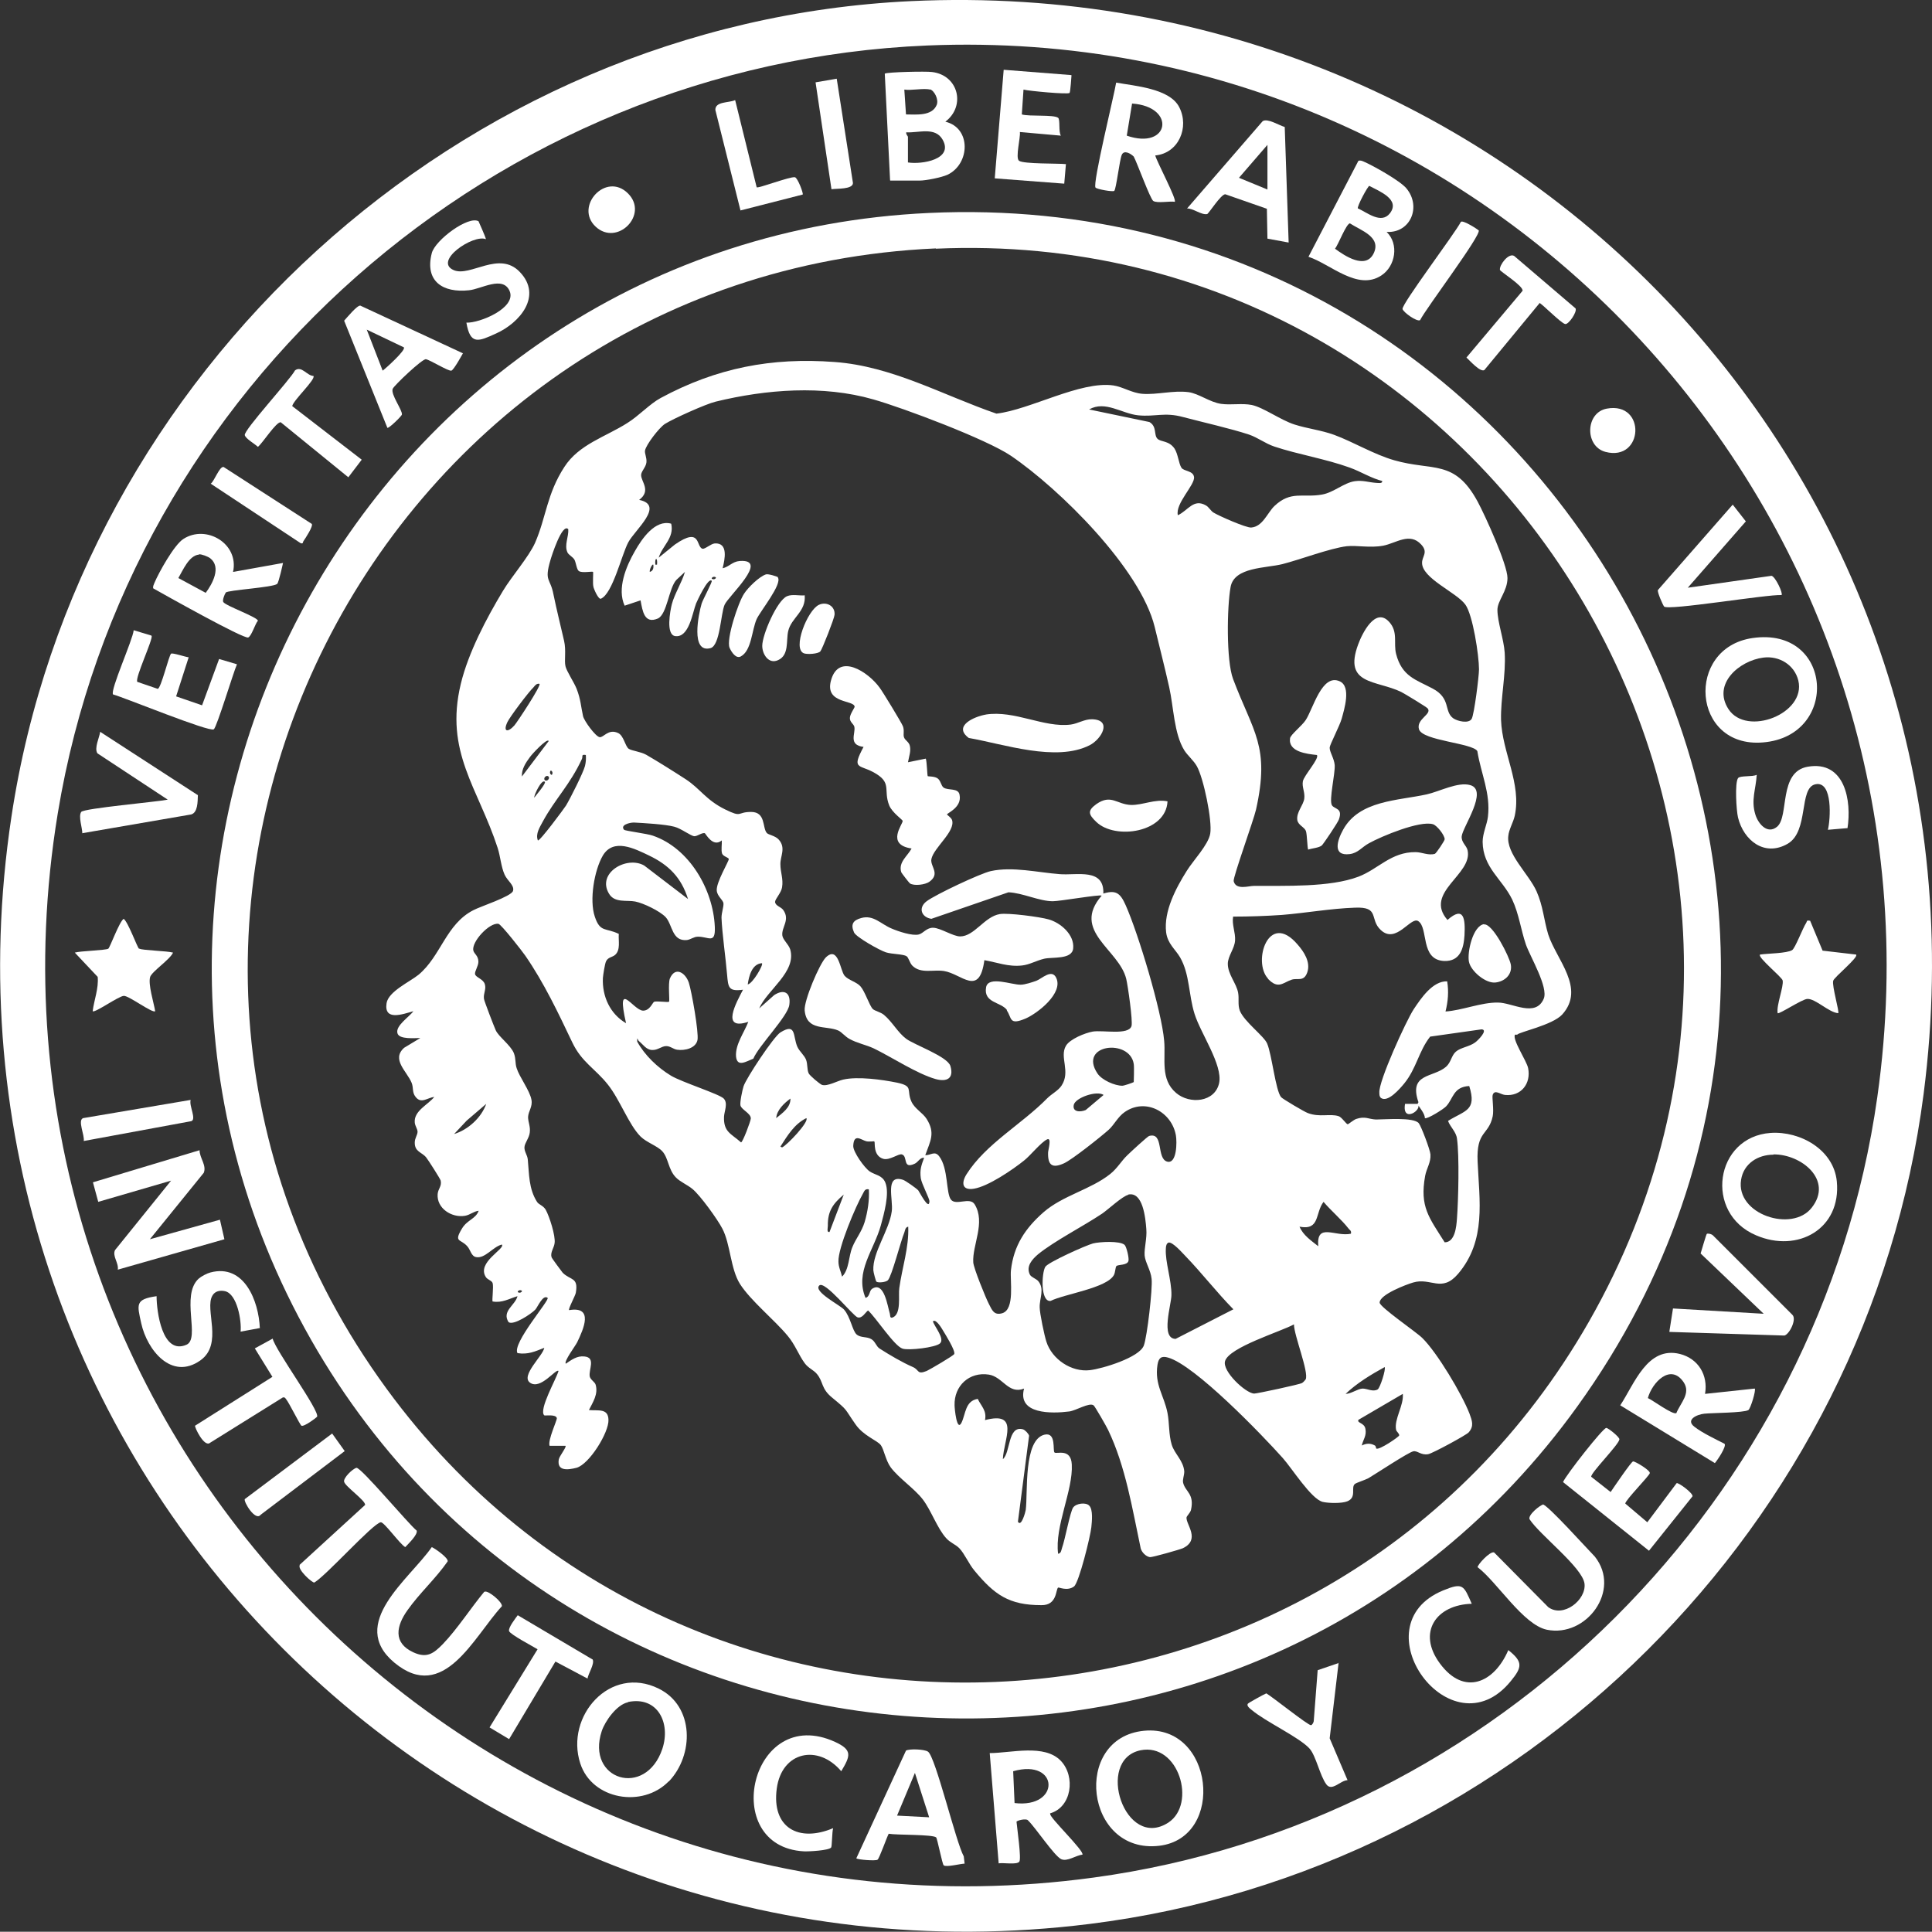 <?xml version="1.0" encoding="UTF-8"?>
<svg id="Layer_2" data-name="Layer 2" xmlns="http://www.w3.org/2000/svg" viewBox="0 0 69.22 69.21">
  <rect x="0" y="0" width="69.22" height="69.21" fill="#333333" stroke="none"/>
  <defs>
    <style>
      .cls-1 {
        fill: #fff;
      }
    </style>
  </defs>
  <g id="Layer_2-2" data-name="Layer 2">
    <g>
      <path class="cls-1" d="M32.64.04c21.79-1.02,39.09,17.4,36.28,39.15-1.99,15.42-14.44,27.81-29.87,29.74C16.1,71.8-3.05,52.14.41,29.26,2.81,13.34,16.48.8,32.64.04ZM33.22,1.63C17.73,2.28,4.59,13.86,2.07,29.14c-3.62,22.01,15.04,41.14,37.11,38.13,14.42-1.96,26.04-13.56,28.08-27.96C70.16,18.89,53.83.77,33.22,1.63Z"/>
      <path class="cls-1" d="M33.28,7.63c22.52-1.05,36.47,24.38,23.24,42.75-11.44,15.9-35.67,14.63-45.37-2.37C1.19,30.51,13.24,8.56,33.28,7.63ZM33.53,8.9C13.12,9.81,1.71,33.16,13.86,49.77c10.99,15.02,33.85,13.71,43.07-2.42,10.01-17.52-3.33-39.34-23.4-38.44Z"/>
      <path class="cls-1" d="M7.15,41.21c0,.28.26.54.15.81l-1.93,2.38,2.51-.7.16.7-3.82,1.09c.04-.24-.2-.48-.1-.7l2.01-2.49-2.61.76-.19-.7,3.82-1.15Z"/>
      <path class="cls-1" d="M23.96,63.82c-.94.97-2.75.66-3.17-.64-.55-1.69,1.07-3.54,2.81-2.68,1.28.63,1.27,2.38.36,3.33ZM22.5,60.99c-.4.08-.82.67-.94,1.03-.58,1.75,1.57,2.42,2.17.64.31-.93-.17-1.9-1.23-1.68Z"/>
      <path class="cls-1" d="M40.99,62.01c2.5-.24,2.93,3.83.55,4.12-2.67.32-3.14-3.87-.55-4.12ZM40.86,62.71c-1.63.34-.56,3.6,1,2.59,1.02-.67.37-2.87-1-2.59Z"/>
      <path class="cls-1" d="M63.44,40.59c1.06-.07,2.26.6,2.37,1.74.16,1.7-1.4,2.57-2.89,1.93-1.88-.79-1.48-3.53.52-3.67ZM63.54,41.37c-.56,0-1.07.32-1.16.9-.2,1.24,1.83,1.9,2.53,1,.78-.99-.37-1.92-1.37-1.91Z"/>
      <path class="cls-1" d="M61.09,49.94l1.78-.19c.05.06-.15.72-.23.77-.16.1-1.29.1-1.58.13-.27.03-.68.22-.35.47.28.22.75.44,1.08.61.07.1-.26.59-.35.69l-3.39-2.07c.51-.77.97-2.13,2.14-1.84.66.17,1.01.76.9,1.42ZM60.06,50.63c.15-.37.53-.71.26-1.11-.47-.69-1.13.02-1.28.57.18.08.89.61,1.02.54Z"/>
      <path class="cls-1" d="M49.68,8.31c.45.43.32,1.23-.19,1.56-.85.56-1.82-.41-2.61-.67l1.79-3.44c.07-.02.12,0,.19.03.33.14,1.31.69,1.53.96.54.65.15,1.6-.7,1.56ZM48.66,7.47c.33.15.83.57,1.14.17.38-.5-.39-.79-.74-.98-.05,0-.45.74-.41.81ZM48.37,8c-.14.01-.42.77-.54.91.35.26,1.09.75,1.38.18.3-.6-.45-.83-.85-1.09Z"/>
      <path class="cls-1" d="M37.63,64.99c-.07.09,1.24,1.34,1.15,1.46-.23.02-.54.26-.76.16-.25-.12-.92-1.13-1.18-1.38-.06-.1-.42,0-.42.04.02.23.18,1.33.1,1.43-.09.12-.57.03-.74.06l-.32-3.95c.76,0,1.96-.34,2.55.28.53.56.39,1.66-.39,1.88ZM36.35,64.6c1.66.2,1.6-1.61-.05-1.14l.05,1.14Z"/>
      <path class="cls-1" d="M31.89,6.46l-.19-3.82c.07-.06,1.49-.09,1.69-.06.95.11,1.22,1.22.48,1.78.93.22.89,1.51.08,1.9-.22.1-.78.21-1,.21h-1.05ZM33.32,3.21c-.22-.06-.67.04-.92,0l.06.89c.36,0,.93.07,1.1-.34.08-.19-.08-.51-.24-.56ZM32.53,5.82c.5.08,1.65-.11,1.24-.82-.27-.47-.87-.23-1.3-.26-.02.07.06.14.06.16v.92Z"/>
      <path class="cls-1" d="M62.79,22.86c2.89-.42,3.13,3.52.37,3.74-2.55.21-2.79-3.39-.37-3.74ZM63.18,23.56c-.87.11-1.84.95-1.25,1.85.65.99,2.79.16,2.5-1.03-.14-.56-.68-.89-1.25-.82Z"/>
      <path class="cls-1" d="M8.36,20.49l1.78-.32s-.15.7-.21.75c-.15.13-1.77.22-1.84.31-.04.05-.13.28-.09.34.09.14,1.23.54,1.24.67-.1.11-.23.56-.35.6-.18.05-3.01-1.54-3.4-1.76-.02-.07.02-.13.04-.19.16-.38.71-1.37,1.04-1.58.82-.53,2,.17,1.78,1.18ZM7.13,19.87c-.36.03-.58.57-.74.84l.98.53c.24-.32.57-.92.16-1.24-.08-.06-.31-.15-.4-.14Z"/>
      <path class="cls-1" d="M41.39,5.57c.06.23.78,1.58.7,1.66-.18-.03-.63.06-.77-.03-.11-.07-.58-1.37-.7-1.59-.11-.11-.35-.25-.43-.06s-.2,1.24-.27,1.29c-.06.04-.62-.06-.67-.12-.11-.15.67-3.32.74-3.76.67.12,1.92.21,2.26.88.37.72-.02,1.65-.86,1.73ZM40.37,4.86c1.53.53,1.79-1.04.19-1.15l-.19,1.15Z"/>
      <path class="cls-1" d="M55.27,53.9c.15-.02,1.64,1.64,1.87,1.87.96,1.21-.31,2.91-1.72,2.62-.85-.18-1.78-1.71-2.48-2.24-.01-.08.44-.58.59-.53l1.94,1.96c.54.4,1.37-.26,1.3-.84s-1.61-1.75-1.97-2.31c-.06-.16.39-.51.48-.52Z"/>
      <path class="cls-1" d="M17.36,57.03c.12-.07.66.38.62.52-1,1.08-2.08,3.49-3.85,2.02-1.68-1.4.54-2.99,1.34-4.14.12.05.6.39.57.51-.43.62-1.01,1.14-1.44,1.75-.4.56-.53,1.17.21,1.51.48.22.72.05,1.06-.3.51-.53,1-1.29,1.48-1.87Z"/>
      <path class="cls-1" d="M34.57,66.77c-.15,0-.67.14-.76.06-.05-.04-.23-.97-.27-1-.13-.11-1.42-.08-1.7-.13-.07.13-.34.9-.4.93-.07.05-.71,0-.76-.05l1.78-3.86c.12-.07.67-.05.79.04.27.19,1,3.25,1.28,3.75l.03.26ZM33.29,65.11l-.51-1.59-.64,1.53,1.15.06Z"/>
      <path class="cls-1" d="M57.71,53.45c.09-.13.73-1.08.8-1.09s.62.32.6.42c-.03.11-.88.97-.88,1.09l.79.67,1.05-1.4c.05-.04.59.35.57.47l-1.56,1.95-3.08-2.46c.12-.27,1.43-1.94,1.55-1.94.07,0,.48.33.47.41-.02.19-1.04,1.21-1.01,1.34l.7.55Z"/>
      <path class="cls-1" d="M16.59,12.65s-.33.61-.42.63c-.12.02-.75-.38-.91-.41-.13-.02-1.14.94-1.19,1.06-.08.2.35.76.33.92,0,.05-.45.49-.52.48l-1.55-3.84c.1-.11.47-.56.58-.54l3.68,1.71ZM14.48,12.45l-1.34-.64.57,1.47c.12-.09.83-.73.76-.83Z"/>
      <path class="cls-1" d="M46.03,4.56l.14,4.13-.76-.14-.02-1.07-1.49-.52c-.16,0-.59.69-.65.71-.21.04-.5-.21-.72-.2l2.71-3.13c.18-.11.58.15.79.21ZM45.41,6.78v-1.59l-1.02,1.18,1.02.42Z"/>
      <path class="cls-1" d="M5.43,22.78c.07.1-.61,1.53-.51,1.65l.73.25c.12-.01.4-1.2.48-1.26.05-.04.52.12.63.13l-.45,1.4.93.32.61-1.66.64.19c-.13.29-.72,2.25-.83,2.33-.16.11-3.18-1.13-3.61-1.25-.11-.15.71-1.96.74-2.3l.63.19Z"/>
      <path class="cls-1" d="M38.39,2.7s-.04.61-.07.63c-.06.06-1.46-.07-1.65-.12l-.06.89c.27.08,1.14,0,1.3.12.08.06.01.51.1.64l-1.47-.13c.03.19-.17.93-.03,1.03.16.12,1.4.09,1.68.12l-.06.7-2.49-.19.32-3.89,2.42.19Z"/>
      <path class="cls-1" d="M59.81,47.71l.13-.83,3.25.19-2.26-2.16c.03-.1.2-.68.22-.7.03-.03.18,0,.23.06l2.84,2.84c.16.16-.11.7-.29.74l-4.11-.13Z"/>
      <path class="cls-1" d="M9.32,47.58l-.7.13c.04-.38-.12-1.35-.56-1.45-.18-.04-.36,0-.45.16-.29.49.4,1.73-.43,2.32-1.03.73-1.91-.37-2.12-1.33-.15-.68-.22-.86.55-.97,0,.54.2,2.12,1.07,1.74.51-.22-.22-1.77.44-2.37.09-.08.3-.19.42-.22,1.21-.32,1.73,1.02,1.77,2Z"/>
      <path class="cls-1" d="M17.15,7.94s.24.53.26.63c-.45-.19-1.9.79-1.15,1.11.59.25,1.62-.71,2.36.06.83.86,0,1.83-.85,2.21-.62.28-.92.43-1.06-.39.48.02,1.8-.53,1.55-1.13-.24-.57-1.02-.07-1.46-.03-.93.1-1.59-.32-1.33-1.33.12-.47,1.32-1.36,1.68-1.14Z"/>
      <path class="cls-1" d="M60.45,21.06l3.02-.43c.14.03.42.63.36.69-.51-.03-4.09.57-4.21.41-.05-.07-.25-.52-.22-.59l2.68-3.06.47.6-2.1,2.4Z"/>
      <path class="cls-1" d="M66.19,29.67l-.7.06c.09-.35.19-1.77-.45-1.63-.6.13-.22,1.68-.99,2.13-.83.48-1.58-.12-1.78-.94-.06-.25-.12-1.23,0-1.41.07-.1.52-.04.67-.12-.03.52-.21.9-.05,1.42.1.33.43.73.78.44.44-.37.04-1.97,1.1-2.15,1.33-.23,1.58,1.22,1.42,2.22Z"/>
      <path class="cls-1" d="M2.95,29.86c0-.2-.15-.61-.04-.77.09-.13,2.72-.36,3.1-.44l-2.52-1.66c-.12-.19.07-.56.1-.77l3.5,2.27c-.01.23,0,.62-.24.69l-3.89.67Z"/>
      <path class="cls-1" d="M29.85,65.5c-.04.12-.04.65-.07.69-.07.11-.82.15-.98.14-3.06-.17-1.9-5.3,1.12-3.92.63.29.55.5.22,1.05-.83-.98-2.13-.71-2.31.62-.19,1.41.79,1.94,2.02,1.42Z"/>
      <path class="cls-1" d="M52.74,57.46c-1.28.03-1.98,1.02-1.15,2.14.87,1.18,1.95.69,2.45-.48.53.42.5.61.09,1.11-2.14,2.63-5.49-1.99-2.42-3.25.71-.29.73-.18,1.02.48Z"/>
      <path class="cls-1" d="M64.85,32.98l.45,1.08,1.2.14c.11.09-.79.81-.82.94-.05.18.23,1.12.18,1.16-.33-.02-.82-.53-1.11-.51-.19.01-1.01.56-1.06.51-.05-.29.22-.94.18-1.17-.02-.12-.92-.84-.81-.93.26-.04.96-.04,1.15-.16.11-.07.38-.79.5-.97.04-.06,0-.11.14-.08Z"/>
      <path class="cls-1" d="M5,33.99c.1.06,1,.08,1.2.14-.11.25-.75.67-.82.87-.08.27.13.92.18,1.23-.1.08-.93-.55-1.12-.55-.18,0-1.04.62-1.12.55.05-.4.22-.82.18-1.23l-.82-.87c.2-.06,1.1-.08,1.2-.14.06-.04.39-.96.55-1.07.16.11.49,1.03.55,1.07Z"/>
      <path class="cls-1" d="M47.96,59.57l-.32,2.71.64,1.5c-.26.01-.56.42-.76.15-.23-.31-.37-1.02-.6-1.28-.37-.41-1.59-.97-2.08-1.39-.05-.04-.19-.14-.13-.22.02-.03.56-.33.66-.37.21.12,1.51,1.16,1.6,1.14.04,0,.1-.1.1-.16l.14-1.81.76-.26Z"/>
      <path class="cls-1" d="M10.73,56.07l2.35-2.15c.03-.15-.71-.66-.75-.83-.04-.14.31-.47.44-.5.15-.04,1.87,2.02,2.16,2.25.04.15-.3.47-.41.59-.19-.1-.76-.91-.88-.89-.29.05-1.95,1.91-2.38,2.16-.08.01-.61-.47-.52-.62Z"/>
      <path class="cls-1" d="M21.23,59.45c.09.15-.16.52-.18.69l-1.15-.61-1.66,2.78-.7-.42,1.72-2.8c-.16-.1-.98-.53-1.02-.65s.23-.46.31-.57l2.67,1.58Z"/>
      <path class="cls-1" d="M9.77,47.96c.09.41,1.7,2.6,1.59,2.8-.02.03-.47.37-.56.32-.06-.04-.44-.82-.55-.95-.03-.04-.05-.08-.12-.06l-2.6,1.62c-.21.19-.57-.57-.54-.61l2.77-1.75-.63-1.02.64-.35Z"/>
      <path class="cls-1" d="M11.23,13.47c.09.12-.73.88-.76,1.08l2.49,1.92-.48.63-2.42-1.97c-.16-.03-.66.76-.82.88-.1-.1-.44-.29-.47-.42-.04-.18,1.63-1.99,1.8-2.32.24-.18.43.2.67.2Z"/>
      <path class="cls-1" d="M55.16,10.86l-1.98,2.4c-.15.08-.52-.34-.64-.45l2.01-2.39c.04-.17-.8-.69-.81-.75-.03-.17.31-.62.51-.5l2.2,1.88c.06.13-.25.58-.37.56-.15-.02-.89-.79-.94-.76Z"/>
      <path class="cls-1" d="M26.34,3.59l.77,3.12c.05.05,1.19-.39,1.37-.36.1.02.31.58.28.62l-2.23.57-.9-3.6c-.01-.31.48-.25.7-.35Z"/>
      <path class="cls-1" d="M11.9,51.36l.45.63-3.01,2.28c-.19.25-.62-.47-.57-.56l3.13-2.35Z"/>
      <path class="cls-1" d="M6.83,39.42c-.06.2.22.69.02.75l-3.85.71c.04-.2-.23-.75-.02-.82l3.84-.65Z"/>
      <path class="cls-1" d="M11.17,18.77c.06.08-.23.52-.3.62-.03.05,0,.1-.1.07l-3.22-2.13c.13-.09.31-.62.46-.6l3.16,2.04Z"/>
      <path class="cls-1" d="M52.98,8.25c.1.17-1.9,2.81-2.1,3.22-.12.07-.61-.29-.63-.4-.03-.18,1.88-2.71,2.09-3.12.07-.08.61.27.63.3Z"/>
      <path class="cls-1" d="M29.98,2.83l.58,3.73c-.01.23-.58.19-.77.22l-.57-3.83.76-.13Z"/>
      <path class="cls-1" d="M22.5,6.93c.76.76-.39,1.91-1.16,1.19s.37-1.98,1.16-1.19Z"/>
      <path class="cls-1" d="M57.57,14.64c1.42-.26,1.32,1.91-.05,1.55-.75-.2-.72-1.41.05-1.55Z"/>
      <path class="cls-1" d="M54.28,37.07c-.11.17.42.94.47,1.2.11.55-.25,1.02-.83.96-.17-.02-.37-.21-.44,0-.03.08.05.53,0,.77-.15.69-.59.5-.54,1.62.06,1.39.32,2.82-.7,4.02-.59.69-.97.12-1.61.31-.24.07-1.2.43-1.2.72,0,.16,1.31,1.05,1.53,1.27.53.52,1.42,2.01,1.69,2.71.09.25.17.44-.03.67-.09.1-1.31.76-1.45.78-.26.05-.39-.14-.54-.1-.18.04-1.33.8-1.6.96-.13.07-.43.16-.49.21-.15.13.08.48-.27.62-.2.08-.67.07-.88.02-.41-.1-1.1-1.2-1.43-1.57-.75-.84-3.15-3.33-4.11-3.6-.24-.07-.34.01-.38.26-.11.72.24,1.1.36,1.73.07.36.04.77.15,1.13.1.33.42.57.45.96,0,.15-.07.29-.04.41.08.32.41.39.28.97-.03.11-.15.21-.16.27-.02.25.51.79-.13,1.1-.11.05-1.1.33-1.18.32-.14-.02-.29-.17-.33-.31-.3-1.41-.54-2.94-1.17-4.25-.05-.11-.48-.86-.52-.88-.16-.11-.63.19-.87.22-.62.08-1.87.11-1.62-.82-.56.22-.76-.42-1.26-.5-.7-.11-1.25.4-1.23,1.1,0,.11.08.97.25.62.15-.31.13-.78.58-.85.13.27.33.42.26.76,1.26-.33.67.69.64,1.4.28-.23.17-1.22.72-1.07.07.02.2.15.22.23l-.4,3.08c.12.21.27-.35.28-.42.08-.62-.09-2.53.68-2.7.42-.09.28.57.35.64s.59-.17.62.43c.05.93-.62,2.22-.49,3.2.11-.02.11-.12.14-.21.11-.3.29-1.3.4-1.45s.45-.19.57-.07c.15.14.1.58.08.78-.03.31-.44,1.98-.62,2.12-.24.18-.55.02-.57.04-.09.07-.03.64-.6.63-1.16,0-1.68-.37-2.4-1.24-.2-.24-.35-.6-.54-.8-.14-.14-.33-.2-.47-.36-.32-.35-.54-1-.84-1.39-.3-.39-.86-.76-1.15-1.15-.18-.25-.24-.64-.35-.79-.12-.17-.62-.33-.91-.75-.42-.6-.25-.47-.83-.95-.41-.33-.31-.56-.55-.85-.11-.14-.31-.21-.44-.39-.22-.3-.34-.66-.61-.98-.48-.58-1.32-1.25-1.71-1.86-.34-.54-.34-1.43-.63-1.98-.17-.33-.79-1.19-1.07-1.42-.18-.15-.45-.26-.6-.42-.27-.28-.26-.69-.48-.93-.17-.19-.57-.32-.78-.53-.42-.42-.74-1.32-1.17-1.86-.46-.58-.94-.8-1.28-1.52-.5-1.05-1.01-2.13-1.68-3.1-.11-.16-.86-1.12-.96-1.14-.32-.06-.98.65-.9.96.03.12.18.18.18.4,0,.15-.14.35-.12.44.02.12.29.17.35.36s-.06.33-.03.53c.01.08.36.99.42,1.12.1.23.53.53.65.82.08.21.04.36.1.54.1.32.47.8.53,1.13.05.25-.11.41-.12.62,0,.19.09.34.06.56-.02.19-.18.37-.19.52-.01.16.11.29.12.45.05.51.03,1.04.33,1.51.06.1.22.13.31.28.13.23.36.94.32,1.2-.02.17-.16.33-.11.5,0,.03.36.51.4.56.28.28.57.15.47.72-.02.11-.28.58-.24.62.89-.15.52.67.29,1.15-.07.14-.48.68-.41.77.21-.14.4-.29.67-.26.42.04.14.48.19.72.03.12.18.19.21.29.1.34-.1.63-.24.91.34.03.69-.07.7.35.02.45-.69,1.6-1.15,1.72-.32.08-.7.12-.63-.3.02-.12.29-.45.24-.49h-.57c-.07-.2.27-.91.26-.99-.03-.15-.42-.08-.45-.1-.21-.2.44-1.32.51-1.59-.09-.1-.64.69-1.02.42-.35-.25.47-.97.51-1.25-.33.13-.58.25-.96.19-.2-.35,1.17-1.91,1.08-1.98-.17-.13-.35.32-.44.42-.14.15-.78.58-.96.45-.25-.4.24-.6.32-.93-.3.09-.55.25-.89.19-.03-.03.04-.52,0-.66-.03-.09-.18-.12-.24-.21-.35-.53.71-1.02.57-1.17-.32.08-.6.51-.92.45-.18-.03-.2-.26-.32-.39-.24-.27-.49-.13-.19-.63.19-.32.49-.34.6-.64-.18.02-.31.15-.49.18-.48.08-1.02-.27-.98-.78.02-.2.15-.27.11-.48-.02-.07-.44-.73-.52-.83-.15-.19-.42-.2-.41-.54,0-.15.1-.27.1-.38,0-.1-.09-.21-.1-.33-.04-.42.48-.64.7-.92-.25.03-.47.26-.67,0-.13-.16-.07-.32-.14-.5-.17-.42-.74-.84-.27-1.26l.58-.35c-.19,0-.76.06-.82-.17-.08-.27.43-.59.57-.79-.39.11-1.06.36-.96-.29.07-.42.83-.76,1.15-1.02.8-.67.98-1.81,1.96-2.31.24-.13,1.36-.49,1.42-.69s-.2-.36-.3-.58c-.13-.29-.15-.65-.25-.96-.7-2.15-1.91-3.44-1.32-5.88.27-1.12.92-2.35,1.51-3.33.32-.53.92-1.21,1.15-1.72.4-.92.42-1.75,1.05-2.72.52-.81,1.48-1.08,2.25-1.57.42-.26.81-.69,1.2-.9,2-1.08,3.98-1.46,6.23-1.29,2.07.15,3.88,1.19,5.8,1.85,1.21-.14,3.01-1.18,4.19-1.01.34.05.66.27,1.04.3.52.04,1.1-.13,1.65-.06.37.05.76.36,1.17.42.36.05.74-.03,1.1.04.42.09,1.03.54,1.53.7.47.15.95.2,1.42.37.7.26,1.42.7,2.15.91,1.39.4,2.16-.05,2.99,1.48.27.5,1.07,2.26,1.07,2.74,0,.47-.36.81-.36,1.14,0,.43.23,1.06.26,1.53.05.8-.15,1.64-.13,2.42.04,1.16.74,2.28.49,3.43-.05.23-.21.49-.23.72-.08.64.73,1.36,1.01,1.98.24.54.26,1.02.42,1.55.29.9,1.35,1.93.5,2.87-.35.38-1.56.63-1.61.72ZM39.48,32.03c.49-.16.65-.05.85.4.45,1.01,1.29,3.79,1.38,4.86.06.64-.15,1.38.43,1.87.48.41,1.39.34,1.54-.36.13-.65-.66-1.77-.88-2.47s-.17-1.42-.52-2.03c-.17-.29-.45-.49-.5-.9-.09-.75.35-1.58.74-2.2.23-.37.77-.93.84-1.33.08-.46-.24-2-.48-2.42-.12-.21-.33-.38-.45-.57-.37-.6-.38-1.55-.54-2.26-.16-.72-.35-1.45-.52-2.16-.51-2.08-3.4-4.94-5.15-6.13-.87-.59-3.84-1.71-4.93-2.02-1.81-.52-3.84-.36-5.65.08-.34.08-1.52.61-1.82.8-.21.14-.67.74-.71.95-.02.11.07.26.05.43s-.19.32-.19.45c0,.24.37.56-.07.89.93.19-.15,1.07-.39,1.52s-.56,1.84-.98,2.02c-.09.04-.26-.36-.27-.43-.03-.12,0-.51-.01-.53-.03-.03-.39.05-.51-.03-.08-.05-.1-.3-.16-.41-.06-.1-.21-.17-.25-.26-.12-.26.05-.56.03-.83-.22-.24-.61,1-.64,1.11-.23.78,0,.63.11,1.23.12.58.25,1.09.38,1.66.08.35,0,.7.05.91.04.18.31.58.4.81.15.39.15.62.23.98.04.17.44.72.59.75.14.03.31-.31.66-.15.21.09.26.49.39.57.11.07.42.1.62.21.4.23,1.02.62,1.42.88.52.34.72.74,1.41,1.08.63.31.41.09.93.09.53,0,.4.56.56.75.05.07.31.1.43.24.27.3.05.6.06.89,0,.28.11.52.06.82-.03.2-.25.42-.25.52,0,.14.21.18.29.29.26.36-.07.62-.03.92.02.15.22.31.28.49.24.81-.83,1.46-1.11,2.12l.54-.48c.36-.23.6-.08.54.35-.05.41-1.1,1.47-1.29,1.93-.26.1-.58.32-.62-.08-.03-.43.29-.85.44-1.24-1,.33-.43-.69-.19-1.15-.52.07-.53-.08-.57-.54-.05-.6-.18-1.49-.2-2.04,0-.18.08-.39.07-.51-.01-.13-.22-.25-.24-.46-.03-.29.44-1.06.43-1.13,0-.06-.2-.09-.24-.2-.04-.13,0-.33-.01-.47-.32.27-.58-.25-.61-.26-.11-.02-.26.11-.37.11-.12,0-.48-.28-.72-.34-.34-.09-1.08-.13-1.45-.15-.16,0-.5.09-.35.26.04.04.84.14,1.03.21,1.31.45,2.16,1.93,2.22,3.26.03.65-.23.35-.61.36-.14,0-.25.1-.39.12-.54.05-.51-.54-.76-.82-.21-.22-.79-.5-1.09-.56s-.74.06-.94-.28c-.45-.74.63-1.37,1.26-1.01l1.57,1.2c-.24-.77-.69-1.22-1.4-1.56-.52-.25-1.27-.63-1.65,0-.31.53-.49,1.6-.29,2.19.19.58.39.39.86.62-.02.24.07.57-.13.75-.1.09-.26.08-.33.24-.04.09-.1.47-.11.59-.03.66.26,1.29.83,1.62-.37-1.63.25-.46.61-.45.25,0,.34-.3.4-.32.11-.03.5.03.53,0,.03-.03-.04-.64.03-.83.19-.45.56-.21.68.15.1.31.36,1.78.31,2.05-.06.3-.46.39-.73.35-.14-.02-.24-.13-.39-.13-.17,0-.3.15-.51.14s-.32-.2-.47-.32c-.04-.03-.07-.2-.06.02.27.49.73.93,1.21,1.22.38.23,1.74.66,1.89.82.16.17.02.45.01.65-.02.55.25.6.61.92.06,0,.35-.77.35-.86,0-.18-.33-.31-.37-.46-.03-.1.07-.57.11-.69.1-.3,1.08-1.78,1.32-1.93.58-.36.44.14.61.52.08.17.25.3.31.46.06.16.03.34.09.48.03.08.4.39.48.42.2.06.54-.14.76-.19.52-.12,1.39,0,1.93.11.61.13.32.26.52.69.12.25.4.39.54.61.32.51.13.79-.05,1.3.21,0,.34-.17.5.04.33.43.24,1.32.42,1.55s.68-.11.85.17c.4.65-.09,1.46-.05,2.08.01.2.45,1.28.56,1.49s.18.42.48.33c.46-.14.27-1.17.31-1.54.1-.89.52-1.51,1.17-2.08.69-.6,1.69-.81,2.39-1.37.26-.21.39-.46.61-.67.1-.1.73-.68.78-.69.54-.15.25.81.65.92.35.09.35-.72.31-.94-.15-.85-1.09-1.35-1.83-.84-.25.17-.38.46-.58.64-.28.25-1.31,1.07-1.6,1.2-.42.19-.58.07-.57-.38,0-.09.14-.55-.03-.48-.22.1-.61.59-.83.76-.41.33-1.29.93-1.8,1.01-.43.07-.45-.22-.26-.52.69-1.09,1.98-1.79,2.89-2.72.16-.16.39-.27.51-.45.34-.51-.08-1.02.16-1.43.14-.24.68-.46.96-.51.37-.06,1.29.14,1.39-.2.05-.18-.13-1.44-.19-1.69-.26-1.06-1.98-1.71-.88-2.98-.07-.05-1.49.2-1.75.2-.49,0-1.08-.3-1.59-.32l-2.76.95c-.35-.05-.49-.39-.17-.63s1.93-1,2.3-1.08c.78-.17,1.68.05,2.47.11.61.05,1.6-.23,1.56.7ZM49.55,17.24c-.42-.1-.78-.34-1.2-.49-.86-.31-1.85-.47-2.69-.75-.33-.11-.59-.32-.91-.43-.67-.22-1.65-.44-2.37-.63-.66-.18-.99,0-1.6-.06-.59-.06-1.18-.54-1.76-.21l2.16.45c.28.16.15.46.29.6.12.12.41.06.61.35.13.2.15.54.25.69.09.13.42.1.45.33.04.28-.68.95-.58,1.37.37-.17.56-.61,1.01-.35.1.06.17.19.26.25.19.12,1.19.56,1.36.54.41-.03.58-.53.83-.77.59-.56,1.02-.29,1.7-.41.42-.07.78-.42,1.18-.48.29-.04.49.04.76.06.07,0,.24.04.22-.07ZM50.82,39.49c-.36-1.05.53-.87.99-1.27.18-.16.19-.4.35-.54.17-.15.49-.18.69-.33.09-.06.49-.46.23-.47l-1.84.26c-.41.52-.49,1.14-.93,1.68-.15.18-.58.69-.83.52-.06-.05-.06-.12-.06-.19-.04-.39.96-2.58,1.23-2.99.26-.39.68-1.02,1.2-1,.06.37.03.72-.06,1.08.6-.04,1.28-.33,1.88-.32.51,0,1.35.55,1.64-.14.17-.41-.48-1.49-.64-1.94-.18-.53-.25-1.1-.49-1.61-.36-.74-1.05-1.14-1.06-2.07,0-.3.16-.63.19-.9.1-.84-.25-1.54-.38-2.35-.18-.29-1.96-.37-2.09-.78-.11-.37.48-.54.31-.75-.04-.05-.83-.53-.95-.59-.89-.43-2.08-.24-1.54-1.7.15-.41.62-1.35,1.11-.81.33.36.15.76.25,1.15.21.81.71.92,1.31,1.24.66.35.4.81.73,1.06.15.11.57.21.67.02.09-.17.26-1.52.26-1.77,0-.49-.22-1.95-.49-2.32-.32-.44-1.56-.94-1.55-1.5,0-.23.23-.37-.03-.65-.41-.45-.9-.05-1.36.04-.48.09-.94-.02-1.31.02-.59.07-1.67.48-2.3.64-.59.15-1.73.1-1.86.82-.13.71-.16,2.64.09,3.3.72,1.91,1.33,2.4.82,4.68-.09.39-.83,2.43-.8,2.56.08.33.53.17.72.17,1.11-.01,2.72.06,3.75-.33.71-.27,1.17-.89,2.05-.88.22,0,.46.13.69.06.05-.02.35-.47.35-.52,0-.15-.28-.5-.42-.54-.47-.14-1.84.43-2.29.68-.26.14-.39.35-.69.39-.63.08-.45-.49-.24-.87.58-1.06,1.96-1.04,3-1.27.45-.1,1.12-.46,1.56-.33.65.19-.27,1.49-.31,1.83-.02.22.17.33.21.5.2.87-1.58,1.51-.72,2.5.6-.53.64-.02.61.55-.03.48-.16.94-.73.92-.87-.04-.55-1.19-.93-1.43-.27-.17-.79.84-1.34.32-.42-.39-.02-.84-.93-.8-.86.03-1.75.19-2.61.26-.58.04-1.17.06-1.75.06-.05.29.09.57.07.86s-.26.56-.26.83c0,.38.31.7.37,1.04.04.22-.02.42.06.64.16.4.87.91.98,1.18.17.4.3,1.68.5,1.92.05.06.84.53.96.57.43.16.78.01,1.1.11.12.04.27.29.33.29.02,0,.21-.16.3-.19.33-.11.44.01.71.02.33,0,1.34-.09,1.53.13.09.11.41.96.42,1.12.02.29-.14.5-.19.77-.2,1.11.14,1.49.7,2.38.37,0,.42-.56.44-.85.05-.66.09-2.25,0-2.87-.03-.24-.24-.41-.32-.63.61-.38,1.04-.36.76-1.25-.58.03-.57.46-.83.73-.08.09-.68.47-.76.42,0-.18-.22-.4-.26-.51.2.21-.57.71-.45,0h.45ZM19.33,24.5c-.11-.02-.16.06-.22.13-.17.16-.84,1.05-.93,1.24-.17.36.02.38.25.12.09-.1.97-1.43.9-1.49ZM19.65,26.54c-.08-.07-.6.49-.66.58-.15.2-.31.44-.29.7l.96-1.27ZM20.99,27.05c-.18-.03-.1.05-.14.14-.43.93-.96,1.43-1.4,2.24-.11.21-.27.44-.18.68.06.05.94-1.14,1.01-1.25.15-.25.62-1.18.68-1.42.03-.13.04-.25.03-.38ZM19.78,27.75c.05-.09-.04-.17-.06-.13-.05.09.04.17.06.13ZM19.65,27.82c-.07-.07-.2.06-.13.13s.2-.06.13-.13ZM19.52,28.01c-.11-.11-.39.47-.38.57.05-.07.44-.52.38-.57ZM27.3,34.51c-.36.02-.47.47-.51.76.17-.02.57-.7.51-.76ZM40.62,38.78s.02-.56,0-.66c-.14-.92-2-.71-1.3.34.16.24.62.44.89.44.06,0,.39-.11.4-.13ZM39.54,39.23c-.24-.17-1.02.1-1.07.36s.24.26.43.18l.64-.54ZM27.81,40.06c.22-.18.52-.38.51-.7-.22.16-.49.41-.51.7ZM16.27,40.63c.5-.15.98-.59,1.15-1.08l-.7.6-.45.48ZM28.02,41.11c.17-.07.98-.92.87-1.05-.43.21-.68.63-.93,1.02l.06.03ZM31.32,40.89s-.2.02-.28,0c-.19-.05-.45-.3-.47.17,0,.22.4.78.59.91s.45.13.56.4c.16.39-.05,1.12-.16,1.53-.25.9-.94,1.67-.55,2.6.16-.04.13-.25.23-.32.44-.3.56.63.64.88.02.06-.01.19.11.14.31-.13.19-.79.23-1.05.1-.73.35-1.45.32-2.2-.11.02-.11.13-.14.21-.13.31-.45,1.57-.59,1.71-.07.07-.34.1-.41.05-.02-.01-.11-.35-.11-.41-.03-.64.57-1.43.66-2.11.06-.42-.26-1.34.4-1.13.08.02.49.31.55.38.03.03.39.75.4.39,0-.11-.28-.62-.31-.83-.04-.3.02-.46.12-.73-.15-.01-.21.15-.33.21-.46.22-.24-.27-.47-.33-.13-.03-.43.22-.66.16-.38-.11-.29-.59-.32-.61ZM31.12,42.61c-.13-.02-.15.06-.2.15-.26.45-.9,1.96-.88,2.44,0,.2.09.36.13.54.26-.26.23-.73.37-1.06.12-.3.33-.54.44-.9.11-.38.17-.77.15-1.16ZM29.72,44.14l.51-1.34c-.38.32-.58.59-.57,1.12,0,.08-.05.24.06.22ZM40.42,42.81c-.21.05-.7.51-.93.67-.67.45-1.71.98-2.3,1.46-.21.18-.44.43-.29.73.05.09.21.14.29.22.25.29.05.62.06.95,0,.21.17,1.02.24,1.23.2.63.9,1.1,1.56,1.02.44-.05,1.77-.45,1.93-.88.12-.31.32-2.05.28-2.39-.03-.31-.23-.59-.25-.84-.02-.27.09-.61.06-.95-.03-.39-.12-1.35-.65-1.23ZM48.4,44.2c.03-.11-.05-.13-.09-.19-.24-.31-.63-.64-.89-.95-.31.41-.12,1.03-.86.89.13.31.42.5.67.7-.07-.87.61-.32,1.18-.45ZM41.87,44.52c-.08.02-.1.14-.1.22-.03.46.21,1.14.2,1.66,0,.34-.4,1.56.15,1.57l2.07-1.06c-.6-.61-1.13-1.3-1.72-1.91-.11-.11-.46-.52-.61-.48ZM33.42,47.33c.05.19.44.63.26.8-.16.15-1.12.26-1.34.19-.3-.09-.96-1.12-1.24-1.37-.11.09-.21.29-.37.25s-1.19-1.35-1.38-1.14c-.21.22.75.7.89.86.23.26.3.76.45.89s.37.07.53.17c.14.08.17.26.3.34.36.23.8.49,1.19.66.23.1.14.28.49.14.11-.05.97-.55.99-.61.04-.13-.32-.7-.41-.85-.04-.07-.25-.42-.35-.32ZM18.69,46.24c-.09-.05-.17.04-.13.06.09.05.17-.04.13-.06ZM46.36,47.45c-.47.26-2.33.82-2.47,1.32-.1.36.73,1.14,1.04,1.16.11,0,1.65-.33,1.72-.38.04-.02.11-.1.13-.13.12-.26-.42-1.58-.42-1.97ZM48.21,49.94c.2,0,.42-.18.61-.19.17,0,.37.13.54.03.09-.06.3-.73.25-.8-.49.27-.99.57-1.4.96ZM49.31,51.9c.11.06.81-.42.82-.47.01-.07-.1-.14-.11-.2-.08-.38.28-.87.24-1.29l-1.59.93c-.06.12.21.1.25.32.05.25-.08.38-.13.6.16-.08.31-.09.47,0,.04.02.04.11.05.11Z"/>
      <path class="cls-1" d="M32.53,27.31l.64-.13c.04.11.05.61.07.63.01.01.23,0,.34.07.13.08.13.27.23.34.17.11.53,0,.57.26.09.45-.45.65-.45.7,0,.02.15.11.18.2.13.41-.66.99-.74,1.4-.05.26.33.52-.07.81-.15.11-.55.16-.7.06-.02-.01-.3-.37-.31-.4-.11-.36.22-.57.37-.85-.94-.14-.3-.88-.32-.99,0-.04-.37-.29-.48-.55-.23-.58.13-.82-.58-1.2-.51-.27-.77-.1-.34-.9-.56-.07-.28-.48-.33-.72-.02-.1-.17-.17-.16-.32,0-.13.17-.36.17-.4-.02-.25-1.07-.1-.85-.93.27-1.03,1.34-.31,1.74.24.11.14.8,1.28.84,1.39.06.16,0,.3.04.4.04.11.18.16.21.31.04.19-.03.36-.06.54Z"/>
      <path class="cls-1" d="M24.05,18.77c.11.51-.32.78-.45,1.21l.58-.47c.95-.66.75.09.99.15.09.02.3-.18.44-.19.49-.03.36.57.28.89.23-.05.35-.24.61-.26,1.09-.08-.41,1.26-.54,1.57-.14.33-.16,1.45-.5,1.55-.73.2-.43-1.23-.32-1.6.05-.15.39-.78.36-.81-.13-.14-.53.74-.56.81-.13.33-.25,1.24-.75,1.17-.34-.05-.18-.9-.12-1.14.1-.38.36-.78.47-1.16l-.31.29c-.27.3-.33,1.23-.66,1.38-.49.21-.55-.28-.62-.65l-.57.19c-.28-.6.05-1.41.37-1.96.25-.44.72-1.13,1.29-.98ZM23.54,20.23c.03-.27-.09-.27-.06,0h.06ZM23.28,20.49c.12-.03.14-.14.13-.25-.03-.07-.15.17-.13.25ZM25.64,20.68c-.09-.05-.17.04-.13.06.09.05.17-.04.13-.06Z"/>
      <path class="cls-1" d="M35.27,34.39c-.18,1.35-.81.5-1.45.4-.39-.06-.84.11-1.14-.2-.09-.1-.13-.29-.2-.33-.12-.08-.52-.07-.74-.14s-1.06-.54-1.14-.71c-.13-.29-.04-.44.26-.52.44-.12.7.22,1.09.38.23.1.74.27.97.21.16-.04.28-.25.52-.24.26.01.71.31.96.31.51,0,.87-.71,1.42-.8.3-.05,1.44.1,1.75.19.43.12.93.55.88,1.04-.04.41-.75.3-1.04.37s-.52.21-.78.24c-.5.06-.9-.11-1.37-.19Z"/>
      <path class="cls-1" d="M31.27,36.15c.07.07.28.11.4.21.3.25.5.64.8.86s1.47.63,1.58.97c.14.46-.14.58-.53.47-.67-.19-1.56-.78-2.22-1.1-.28-.13-.58-.18-.87-.34-.16-.09-.28-.25-.4-.3-.44-.19-1.13.03-1.2-.72-.03-.35.53-1.67.76-1.9.45-.43.51.47.67.66.14.16.43.22.57.38.16.18.32.69.44.81Z"/>
      <path class="cls-1" d="M35.32,25.6c1.04-.16,2.08.48,3.04.36.25-.03.5-.2.77-.19.73.02.34.71-.09.93-1.2.61-3.07-.04-4.33-.26-.58-.43.2-.77.62-.84Z"/>
      <path class="cls-1" d="M36.08,36.19c-.22-.3-.85-.25-.75-.82.08-.42.93-.08,1.24-.09.15,0,.42-.09.56-.14.19-.07.55-.44.71-.11.27.55-.66,1.27-1.09,1.46-.61.26-.49-.02-.68-.29Z"/>
      <path class="cls-1" d="M27.87,20.69c.16.24-.62,1.19-.76,1.49-.18.41-.18,1.13-.57,1.34-.17.09-.33-.15-.4-.31-.13-.3.31-1.63.52-1.94.14-.22.54-.61.78-.69.08-.03.42.08.43.1Z"/>
      <path class="cls-1" d="M41.83,28.71c-.05,1.12-1.87,1.39-2.55.74-.28-.27-.33-.4,0-.64.53-.37.73.01,1.24.03.42.01.86-.22,1.31-.13Z"/>
      <path class="cls-1" d="M28.83,21.32c.06.59-.48.81-.59,1.29-.08.34.04.86-.36,1.04-.34.16-.57-.21-.57-.51,0-.4.53-1.63.89-1.78.19-.08.44-.01.64-.03Z"/>
      <path class="cls-1" d="M29.39,23.34c-.09.09-.46.11-.58.07-.44-.15.12-1.55.53-1.74.28-.13.59.05.56.36-.01.13-.44,1.23-.51,1.31Z"/>
      <path class="cls-1" d="M47.36,30.29c-.11.09-.35.1-.49.15-.03-.03-.04-.55-.08-.66-.05-.15-.28-.21-.31-.4-.04-.28.22-.53.25-.77.03-.23-.09-.41-.05-.62s.61-.83.5-.94c-.36-.04-1.03-.11-.96-.6.02-.13.43-.45.56-.65.27-.41.58-1.68,1.22-1.39.42.19.16,1.01.07,1.34-.07.25-.42.92-.43,1.03-.01.15.16.39.18.63.02.32-.21,1.25-.1,1.44.09.15.4.09.25.51-.03.1-.56.89-.62.94Z"/>
      <path class="cls-1" d="M45.43,35.06c-.56-.6.02-2.44,1.06-1.22.23.26.47.63.35.99s-.35.2-.56.27c-.31.1-.48.36-.85-.03Z"/>
      <path class="cls-1" d="M53.17,33.12c.31-.04.91,1.16.96,1.44.06.35-.21.6-.54.64-.35.05-.89-.4-.96-.74s.14-1.29.54-1.35Z"/>
      <path class="cls-1" d="M40.29,44.6c.07.06.17.48.14.58-.05.16-.36.12-.43.18-.04.04-.04.23-.09.32-.25.47-1.77.68-2.27.93-.37.04-.32-1-.19-1.22.09-.16,1.45-.77,1.71-.84.24-.06.96-.1,1.13.05Z"/>
    </g>
  </g>
</svg>